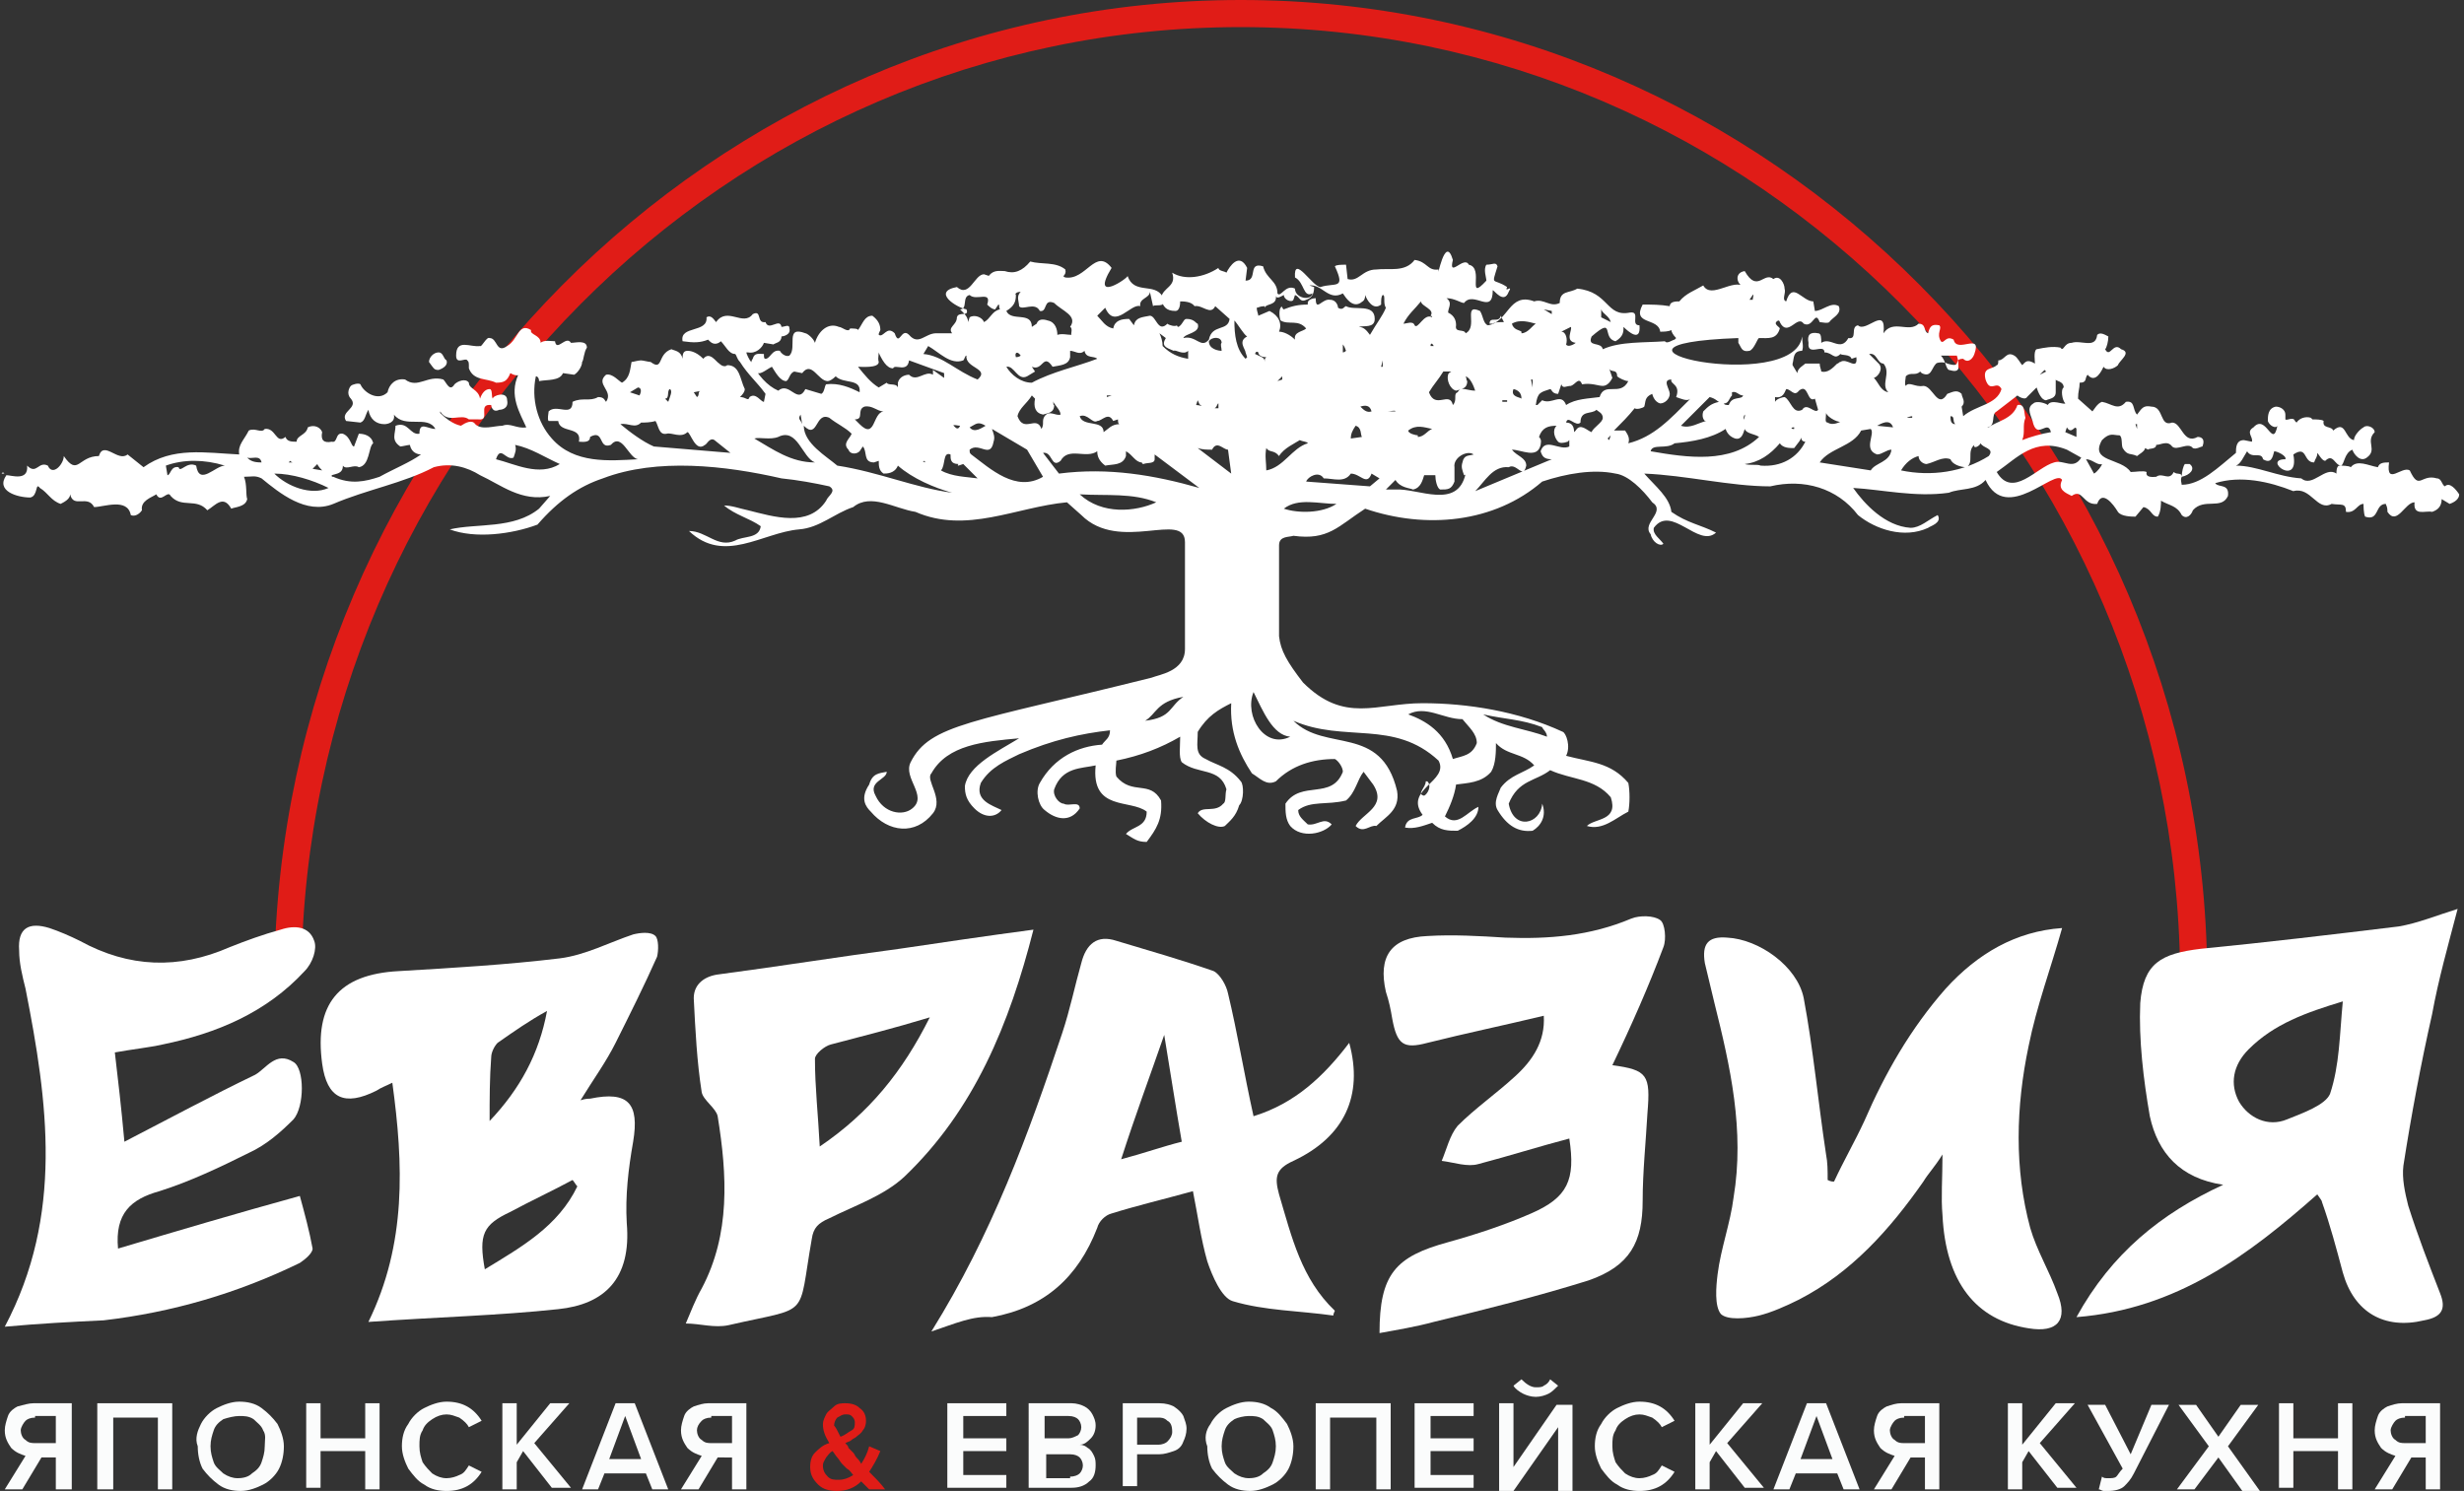 <?xml version="1.0" encoding="utf-8"?>
<!-- Generator: Adobe Illustrator 23.0.3, SVG Export Plug-In . SVG Version: 6.00 Build 0)  -->
<svg version="1.1" id="_x31_" xmlns="http://www.w3.org/2000/svg" xmlns:xlink="http://www.w3.org/1999/xlink" x="0px" y="0px"
	 viewBox="0 0 154.5 93.5" style="enable-background:new 0 0 154.5 93.5;" xml:space="preserve">
<rect x="0" y="0" width="154.5" height="93.5" fill="#333333" stroke="none"/>
<style type="text/css">
	.st0{fill:#E01C17;}
	.st1{fill:#FFFFFF;}
	.st2{fill:#FBFCFC;}
</style>
<g>
	<path class="st0" d="M136.7,61C136.4,28.3,110,1.7,77.8,1.7S19.2,28.3,18.9,61l-1.7,0C17.6,27.4,44.7,0,77.8,0s60.3,27.4,60.6,61
		L136.7,61z"/>
	<path class="st1" d="M89.8,26.9c-0.3,0.1-0.5,0.5-0.9,0.5v-0.1c-0.1,0-0.6-0.1-0.6-0.3C88.8,26.6,89.3,26.8,89.8,26.9L89.8,26.9
		L89.8,26.9z M90.8,23.5c-0.1,0.3,0.1,0.9,0.5,1c0.3-0.1,0.7-0.1,0.7-0.6c-0.1-0.1,0-0.1-0.1-0.3c0.3,0.1,0.5,0.6,0.6,0.9
		c-0.5,0-0.9-0.3-1.1,0.1c-0.3,0.1,0,0.5-0.3,0.8c-0.2-0.9-1.1,0.3-1.5-0.8c0.3-0.5,0.6-0.8,0.9-1.3h0.5
		C90.8,23.4,90.8,23.5,90.8,23.5z M34.3,24.4C34.3,24.3,34.3,24.3,34.3,24.4C34.3,24.3,34.3,24.3,34.3,24.4
		C34.3,24.3,34.3,24.3,34.3,24.4L34.3,24.4L34.3,24.4z M80.2,39.9v-5.7c0-0.6,0.6-0.5,0.9-0.6c2.2,0.3,2.8-0.6,4.5-1.7
		c3.8,1.3,8.1,0.9,11.1-1.7c1.5-0.5,3.2-0.8,4.6-0.5c0.8,0.1,1.7,1,2.3,1.8c0.9,0.6-0.7,1.3-0.1,2c0.1,0.5,0.6,0.8,0.8,0.6
		c-0.2-0.3-0.7-0.6-0.6-1c1.1-1.5,2.8,1.3,3.9,0.3c-1-0.5-1.8-0.6-2.8-1.3c-0.1-0.9-1-1.6-1.7-2.4c2.6,0.1,5.4,0.8,7.9,0.8
		c2.1-0.5,4.2,0.1,5.5,1.8c1.1,0.9,2.9,1.5,4.4,0.8c0.1-0.1,0.9-0.3,0.6-0.8c-0.6,0.3-1.1,0.8-1.7,0.8c-1.6-0.1-2.9-1.5-3.6-2.5
		c1.8,0.1,3.9,0.6,6,0.3c0.7-0.3,1.7-0.1,2.3-0.8c1.3,2.8,4.4-0.8,4.8,0c-0.3,0.6,0.2,0.8,0.6,1c0.7-0.5,0.7,0.6,1.6,0.5
		c0.3-0.9,1,0,1.3,0.5c0.2,0.3,0.9,0.3,1.1,0.3l0.5-0.6c0.5,0.1,0.5,0.6,0.9,0.6c0.2-0.3,0.2-0.8,0.2-1c0.5,0.3,1,0.3,1.3,0.9
		c0.3,0.3,0.6,0,0.7-0.3c0.7-0.8,1.8,0,2.2-0.9c0.1-0.8-0.6-0.5-0.8-0.8c1.6-0.5,3.4-0.1,4.9,0.5c1.1-0.3,1.5,1.3,2.4,0.8
		c0.6,0.1,0.9-0.1,0.9,0.5c0.6,0.1,0.7-0.5,1.1-0.5c0,0.1,0,0.6,0.1,0.8c0.9,0.3,0.6-0.8,1.3-0.8c0,0.1,0.1,0.1,0.1,0.5
		c0.6,0.9,1.1-0.6,1.7-0.6c-0.1,0.9,0.7,0.5,1.1,0.6c0.3-0.1,0.6-0.3,0.6-0.8l0.5,0.3c0.3-0.1,0.6-0.3,0.6-0.6
		c-0.2-0.3-0.6-0.8-0.9-0.5c-0.2-0.1-0.2-0.5-0.5-0.5c-1-0.3-1.1,0.8-1.7-0.5c-0.5-0.3-1.5,1-1.3-0.5c-0.3,0-0.6,0-0.7,0.3
		c-0.6-0.1-1.3-0.5-1.7,0c-0.1-0.1-0.6-0.1-0.7-0.1s-0.2,0.1-0.2,0.5c-0.7-0.5-1.5,0.9-2.2,0.3c-1.5-0.1-2.8-0.8-4.1-0.8
		c0.3-0.1,0.5-0.6,0.7-0.9c0.3,0.5,0.9,0,1,0.5c0.5,0.3,0.6-0.1,0.7-0.5c0.2,0,0.8,0.3,0.7,0.5c-1.5,0,0.9,1.8,0.5-0.3
		c0.9-0.6,0.6,0.5,1.3,0.5c0.1-0.3,0.2-0.3,0.2-0.6c0.1,0.1,0.3,0.5,0.5,0.5c0.5-0.5,0.6,0.3,1,0.3c0.2-0.1,0.2-0.8,0.7-1
		c0.1,0.3,0.5,0.8,0.9,0.5c0.7-0.5-0.1-1,0.5-1.6c0-0.3-0.5-0.5-0.7-0.3c-0.2,0.1-0.6,0.5-0.6,0.8c-0.6-0.1-0.5-1.3-1.3-0.6
		c-0.1-0.3-0.7-0.1-0.6-0.6c-0.1-0.1-0.5-0.1-0.7-0.1l-0.1-0.1c-0.3-0.1-0.7,0-0.9,0.3l-0.1-0.1c-0.1-0.3-0.5,0-0.6-0.1v-0.3
		c0-0.3-0.3-0.5-0.6-0.5c-0.5,0.1-0.5,0.6-0.5,0.9c0.1,0.3,0.5,0.5,0.6,0.3c-0.3,1.5-0.7-0.8-1.5,0.1c-0.5,0.3,0,0.6-0.1,0.9
		l-0.5-0.1c-0.5,0-0.5,0.5-0.5,0.8c-1.1,0.9-2.2,2-3.4,2c0-0.1-0.1-0.3,0-0.5c0.5-0.1,0.9-0.5,0.5-0.8H137c-0.1,0.1-0.2,0.5-0.2,0.8
		c0-0.3-0.3-0.1-0.5-0.3c-0.3,0.6-0.7,0-1.1,0.3c-0.1,0-0.7,0.1-0.6-0.3c-0.2-0.1-0.7,0-1,0c-0.6-0.9-2.6-0.6-1.8-2
		c0.5-0.5,0.7-0.3,1.1-0.3c0.2,0.1,0.1,0.6,0.2,0.8c0.3,0.5,0.5,0.3,0.9,0.5c0.1-0.1,0.5-0.3,0.5-0.5l0.2,0.1c0-0.1,0.5,0,0.5-0.3
		c0.3,0,0.7-0.3,1,0.1c0.3,0.3,1-0.3,1.3,0.1c0.2,0.1,0.5-0.1,0.6-0.1c0.2-0.5-0.1-0.6-0.3-0.6c-0.9,0.5-1-0.9-1.6-0.9
		c-0.8,0.3-0.5-1-1.3-1c-0.5-0.1-0.6,0.1-0.9,0.5c-0.3-0.3-0.1-0.9-0.7-0.8c-0.5,0.6-0.9,0.1-1.5,0c-0.3,0.1-0.5,0.5-0.6,0.6
		l-0.9-0.8c0-0.5,0.1-0.6,0.1-1c0.5,0,0.3-0.3,0.5-0.5c0.5,0.6,0.9-0.3,1-0.5c0.2,0.3,0.7,0.1,0.9-0.1c0.1-0.3,0.9-0.8,0.2-1
		c-0.5-0.5-0.7,0.6-1,0c0.1-0.1,0.2-0.5,0.2-0.8c-0.2-0.1-0.5-0.3-0.7-0.1c-0.1,0.9-1,0.3-1.6,0.5c-0.5,0-0.5,0.6-0.7,0.3
		c-0.5-0.1-1,0-1.5,0.1c-0.2,0.1-0.1,0.8-0.1,0.9c-0.5-0.3-0.6-0.1-0.8,0.1c-0.1-0.1-0.3-0.5-0.5-0.6c-0.5-0.3-0.6,0.3-1,0.3
		c0,0.1,0,0.3-0.1,0.3c-0.3,0.3-0.9,0.1-0.7,0.9c0.3,0.9,0.7,0,1,0.6c-0.3,1-1.6,1-2.4,1.7l-0.1-0.6c0.3-0.3,0-0.6,0-0.8
		c-0.3-0.3-0.6-0.1-0.9,0c-0.6,1-0.9-0.5-1.5-0.5c-0.5,0.1-0.9-0.3-1.1,0c-0.1-0.1,0-0.5,0-0.6c0.3-0.3,0.6,0,0.9-0.3l0.1,0.1
		c0.6,0.3,0.6-0.3,0.9-0.6c0.1-0.1,0.6-0.1,0.7,0c1,0.3,0.3-0.3,1-0.3c0.3,0.3,0.6,0,0.7-0.3c0.5-1.4-1.1,0-1.3-0.9
		c-0.5-0.3-0.6,0.3-0.8,0.1c-0.3-0.5,0.1-0.8-0.1-1c-0.5-0.1-0.6,0.1-0.7,0.5c-0.3-0.1-0.1-0.6-0.6-0.6c-0.6,0.6-1.6-0.3-2.2,0.6
		c0.2-1.8-1.1,0-1.6-0.5c-0.5,0.1,0,0.9-0.6,0.8c-0.5,0.9-1.1-0.1-1.7,0.3c0-0.3,0-0.6-0.2-0.6c-0.5-0.1-0.7,0.1-0.6,0.6
		c-0.1,0.9,1,0,1,0.6c0.5,0,0.6,0.5,1,0.1c0.1,0.1,0.6,0,0.7,0.3l0.3-0.1c0.1,0.9-0.6,0-1,0.3c-0.1,0-0.1,0.1-0.2,0.1
		c-0.3,0.3-0.6,0.6-1,0.5c0-0.1-0.1-0.3-0.1-0.5h-0.9c-0.1,0.1-0.5,0.3-0.5,0.6l-0.3-0.5c0,0,0,0,0-0.1c0.1-0.3,0-0.8,0.6-0.8
		c0.1-0.3,0-0.5,0-0.9c-0.5,3.7-15.1,0.5-4,0.1c0,0,0,0.1,0,0.3c0.2,0.3,0.2,0.6,0.7,0.5c0.3-0.1,0.5-0.8,0.6-0.8
		c0.6,0,1.1,0.1,1.3-0.6c0-0.1-0.5-0.3-0.1-0.5c0,0,0.1,0,0.1,0.1c0.5,1,1.1-0.5,1.5,0.1c0.6,0.3,0.7-0.9,1-0.1c0.1,0,0.5,0.1,0.6,0
		c0.2-0.3,0.8-0.5,0.6-1c-0.5-0.3-1,0.3-1.5,0.3l-0.1-0.6c-0.7,0-1.3-1.3-1.7,0c-0.3-0.1,0-0.5-0.1-0.8c0-0.3-0.3-0.9-0.7-0.6
		c-0.6-0.5-1,0.9-1.8-0.5c-0.7,0.1-0.5,0.9,0,1c-0.7-0.6-2.1,0.8-2.6-0.1c-0.5,0.3-1.1,0.5-1.5,1c-0.2,0-0.6,0-0.6,0.3
		c-0.6-0.1-1.1-0.1-1.7-0.1c-0.7,1.3,1,0.8,1.1,1.7c0.2,0,0.5,0,0.7-0.1c0,0.1,0.1,0.3,0.3,0.5l-0.1,0.1c-0.1,0-0.5,0.3-0.6,0.1
		c-1.3,0.1-2.8,0-3.9,0.5c-0.1-0.5-1-0.1-0.7-0.8c1.5-1.3,0.6,0.1,1.5,0.3c0.5-0.3,0.5-0.6,0.5-0.9c0.3,0.3,1.1,1,1-0.1
		c-0.6,0,0.1-0.9-0.6-0.8c-1.5,0.3-1.3-1.3-3.3-1.5c-0.5,0.3-1.1,0.1-1.1,0.9c-0.6,0.3-1-0.3-1.6-0.1c-1.6-0.6-1.6,1.3-2.9,1.5
		c-0.3-0.1-0.3-0.6-0.5-0.9c-1.1-0.5-0.1,1-0.9,1.4c-0.1-0.3-0.7,0-0.6-0.5c0-0.3-0.1-0.6-0.5-0.8c0-0.3,0.3-0.6-0.1-0.9
		c0.5,0,0.9,0.3,1.1,0.3c0.6-0.8,1.8,0.8,1.8-0.8c0.1,0,0.7,0.9,1,0.1c0.3-0.5-0.3,0.1-0.1-0.3c-0.9-0.6-1,0-0.6-1.3
		c-0.1-0.3-0.3-0.1-0.7-0.1c-0.2,0.3,0,0.8,0,1c-1.3,1.4-0.1-0.8-1.1-1c-0.3-0.6-1.3,0.9-1-0.3c-0.5-1.7-1,1.4-0.9,0.6
		c-0.7,0.1-0.7-0.5-1.5-0.6c-0.6,0.8-1.6,0.5-2.4,0.6c-0.9,0-1.1,0.8-1.8,0.6l-0.1-0.9c-0.3,0-0.6,0-0.7,0.1c0.7,1.5,0,1-0.9,1.3
		c-0.5,0-1.7-2.1-1.6-0.6c0.6,0.3,0.5,1.3,1.1,1c-0.1,0.5-1.1,0.3-1.1-0.3c-0.6-0.3-0.9,0.6-1.1,0.3c0-0.8-0.7-0.9-0.9-1.7
		c-1-0.3-0.3,0.9-1.1,0.9l0.1-0.8c-0.5-1-1.1-0.1-1.3,0.3c-0.1-0.1-0.5-0.1-0.5-0.3c-0.9,0.6-2.1,0.8-2.9,0.3
		c0.3,0.9-0.6,0.9-0.7,1.6c0.1,0.5,0.3,0.8,0.9,0.8c0.3,0,0.3-0.5,0.3-0.6c0.2,0,0.7,0,0.9,0.3c0.5-0.1,1,0.6,1.3,0l0.9,0.8
		c-0.1,0.8-1.1,0.3-1.3,1.3c-0.5,0.6-0.8-0.3-1.6-0.1c0.1-0.3,1.1-0.3,0.9-0.9C75,20.3,74.9,20,74.4,20c-0.2,0-0.2,0.3-0.5,0.5
		c0,0-0.1,0-0.1-0.1c-0.1,0.1-0.5,0-0.6-0.1c-0.6,0.6-0.7-0.5-1.1-0.5c-0.5,0.1-0.9,0.1-1,0.6L70.8,20c-0.5,0-0.9,0.1-1,0.6
		c-0.5-0.1-0.7-0.5-1-0.8l0.5-0.5c0.6,1.4,1.6-0.3,2.2-0.1c-0.1-0.5,0.6-0.5,0.6-0.9l0.2,0.9c0.1-0.1,0.3,0,0.6-0.1
		c0-0.1,0-0.3,0-0.5c-0.5-0.9-1.8-0.1-2.2-1.3c0.1,0.1-2.4,1.8-1-0.5c-1-1.3-1.6,0.8-2.9,0.6c-0.3-0.1,0.1-0.1,0-0.5
		c-0.6-0.5-1.5-0.3-2.2-0.5c-0.5,0.6-1,0.8-1.6,0.6c-0.3,0-0.7-0.1-1,0.3l-0.3-0.1c-0.6,0-0.9,1.5-1.7,0.8c-1.6,0.3,0,1.3,0.6,1.4
		c0.2,0.5-0.5,0.1-0.6,0.5c0,0.5-0.6,0.6-0.3,1h-1c-0.7,0-1.1,0.8-1.7,0.1c-0.5-0.5-0.6,0.8-0.9-0.1c-0.5-0.5-0.7,0.3-1,0.1
		c0-0.1,0-0.1,0.1-0.3c0-0.3-0.1-0.6-0.5-0.9c-0.5,0-0.6,0.5-0.9,0.9c0-0.1-0.3-0.1-0.5-0.1c-0.1,0.3-0.5-0.1-0.7-0.1
		c-0.7-0.3-1.3,0.3-1.5,1c-0.1-0.3-0.5-0.6-0.6-0.6c-1.3-0.5-0.5,0.9-1,1.4c-0.2,0.1-0.5-0.1-0.6-0.3c-0.5-0.1-0.6,0.5-0.9,0.5
		c-0.1,0-0.1-0.1-0.1-0.3c-0.3,0-0.6-0.1-0.7,0.3c0,0-0.1,0.1-0.1,0.3c0,0.3,0.1,0.5,0.3,0.5c0.2,0.3,0.6-0.1,1-0.3
		c0.2,0.3,0.5,0.9,0.9,0.9c0.2-0.1,0.2-0.5,0.5-0.6l0.5,0.1c0.6-0.8,1,0.5,1.6,0.5c0.1,0,0.3-0.1,0.5-0.3c0.5,0.5,1.6,0.1,1.5,1
		c-0.6-0.3-1.3-0.6-2.1-0.5c-0.1,0.1-0.1,0.5-0.3,0.6l-1-0.3c-0.5,1-1-0.5-1.7,0.1c-0.7-0.3-1.3-1-1.7-1.8c-0.1-0.1-0.3-0.5-0.3-0.6
		h0.1c0.5,0.1,0.9-0.3,1-0.6l0.6,0.1c0.1-0.1,0.5-0.1,0.5-0.5c0.1,0,0.6-0.1,0.5-0.5c0-0.3-0.3-0.1-0.5-0.1c-0.1-0.6-0.8,0.3-1-0.3
		c-0.6,0.1-0.2-0.8-0.8-0.5c-0.6,0.8-1.6-0.5-2.3,0.5c-0.1-0.1-0.3-0.5-0.6-0.3c0.1,1-1.7,0.5-1.5,1.5c0.7,0.1,1.1,0.1,1.6-0.1
		l0.1,0.1c0.3,0.3,0.6,0.1,0.7,0c0.3,0.3,0.5,0.8,0.9,0.8c0.1,0.1,0.1,0.3,0.3,0.5c0.5,0.8,1.1,1.3,1.6,2l-0.1,0.5
		c-0.2,0-0.5-0.6-0.9-0.3c-0.1,0.3-0.2,0-0.6,0c0.1-0.1,0.3-0.3,0.3-0.5c-0.3-0.6-0.3-1.5-1.1-1.5c-0.1,0.1-0.3,0.1-0.5-0.1
		c-0.2-0.1-0.6-0.8-1-0.3C43.6,22,43.2,22,43.1,22c-0.3,0-0.3,0.3-0.3,0.5c-0.1-0.5-0.5-0.5-0.7-0.6c-0.9,0.3-0.5,1.4-1.3,0.8
		c-0.1,0-0.5-0.1-0.6-0.1c-0.2,0-0.5,0.1-0.6,0.1c-0.1,0.5-0.1,1-0.6,1.3c-0.2-0.1-0.6-0.6-1-0.5c-0.7,0.6,0.5,1,0,1.7
		c-0.1-0.1-0.1-0.3-0.5-0.3c-0.5,0.3-1,0-1.6,0.3c0,1-1,0.1-1.5,0.6c0,0.1-0.1,0.5,0,0.6H35c0.1,0.8,1.5,0.3,1.3,1.3
		c0.2,0,0.7,0.1,0.7-0.3c0.9-0.5,0.5,0.8,1.3,0.5c0.7-0.8,1.1,0.8,1.7,0.9c-1.8,0.1-4,0.3-5.4-1.3c-0.9-1-1.3-2.5-1-3.9
		c0.1,0,0.2,0.1,0.2,0.3c0.5-0.1,1.3,0,1.5-0.5l0.7,0.1c0.2-0.1,0.5-0.5,0.5-0.8c0.1-0.1,0.1-0.6,0.3-0.9c0-0.5-0.7-0.3-1-0.3
		c-0.3-0.5-0.9,0.6-1-0.1c-0.2,0-0.7-0.1-0.9,0.1c0-0.5-0.7-0.5-0.6-0.8c-0.8-0.5-0.8,0.6-1.5,1c-0.7,0.5-0.6-0.5-1.1-0.5
		c-0.2-0.1-0.5,0.6-0.6,0.5c-0.6,0.1-1.5-0.5-1.5,0.6c0,0.6,0.6,0.1,0.7,0.3c0.1,0.1,0.1,0.1,0.1,0.5c0.3,0.8,1.1,0.6,1.7,0.9
		c0.5,0,0.7-0.1,0.9-0.6c0.5,0.3,0.6,0,1,0.1c-0.3-0.1-0.3,0-0.5,0c-0.6,1.3,0.1,2.4,0.5,3.3c-0.6,0.1-1-0.3-1.5-0.1
		c-0.5,0-1.3,0.3-1.7-0.1c-0.2-0.3-0.6-0.1-0.9,0.1c-0.5-0.1-1-0.5-1.3-0.8v-0.1c0.5,0.8,1.3,0.1,1.8,0.5h0.6c0.8,0.1-0.1-1,0.8-0.9
		c0,0.1,0.1,0.5,0.5,0.3c0.2,0,0.6-0.1,0.5-0.6c0-0.6-0.9-0.3-0.9-0.1c-0.1-0.1,0-0.6-0.2-0.6c-0.3,0-0.5,0.3-0.6,0.6
		c-0.1-0.6-0.7-0.6-0.7-1c-0.2-0.3-0.7-0.1-0.9,0.1c-0.3,0.5-0.5-0.1-0.7-0.3c-1-0.3-1.6,0.6-2.4,0c-0.6-0.1-1,0.3-1.1,0.8
		c-0.6,0.6-1.5,0-1.7-0.5c-0.1-0.1-0.5,0-0.6,0.1c-0.1,0.1-0.3,0.5,0,0.8c0.5,0.6-0.7,0.8-0.3,1.4l0.9,0.1c0.3-0.1,0.3-0.5,0.5-0.8
		c0.1,0.6,0.5,0.9,1,0.9c0.2,0,0.7-0.1,0.6-0.6c0.7,0.9,2.1,0,2.6,0.9c-0.5,0-1-0.5-1,0.3c-0.6,0.1-0.7-0.8-1.5-0.5
		c0,0.5-0.3,0.9,0.3,1.3c0.1,0,0.5-0.1,0.6-0.1c0.1,0.5,0.5,0.6,0.7,0.6c-0.7,0.5-1.7,0.9-2.6,1.4c-0.9,0.3-1.8,0.5-2.9,0
		c-0.1,0-0.1,0-0.1-0.1c0.3-0.1,0.7-0.1,0.7-0.6c0.2,0.3,0.7-0.1,1,0.1c0.7-0.1,0.6-1.3,0.9-1.5c-0.1-0.5-0.6-0.6-0.9-0.6l-0.3,0.8
		c-0.2,0-0.2-0.6-0.7-0.8c-0.5-0.1-0.3,0.6-0.7,0.5c-0.5,0.1-0.7-0.1-0.6-0.6c-0.1-0.3-0.5-0.5-0.9-0.3c-0.1,0.5-0.7,0.5-0.7,0.9
		c-0.3,0-0.6,0-0.7-0.3c-0.6,0.5-0.6-0.6-1.3-0.5c-0.2,0.3-0.6-0.1-1,0.1c-0.3,0.6-0.7,0.9-0.6,1.5c-2.1-0.1-4.2-0.5-6,0.8l-1-0.8
		c-0.6,0.5-1.5-0.9-1.8,0.1c-1.3,0-1.3,1.3-2.2,0c0,0.5-0.7,1.3-1,0.6c-0.6-0.3-0.7,0.6-1.3,0c0.1,1-1,0.6-1.3,0.6
		c-0.7,1,0.7,1.4,1.5,1.4c0.5-0.1,0.3-1,0.6-0.6c0.5,0.3,0.7,0.8,1.3,1c0.2-0.1,0.6-0.3,0.6-0.6c0.2,0.9,1.1,0,1.5,0.8
		c0.6,0,2.1-0.6,2.3,0.5c0.2,0.1,0.5,0,0.7-0.3c-0.1-0.6,0.6-0.8,0.9-1c0.3,0.6,0.7-0.3,0.9,0.1c0.7,0.8,1.6,0.1,2.3,0.9
		c0.5-0.3,1-1,1.5-0.1c0.2-0.1,0.9-0.1,1-0.6c-0.1-0.3,0-0.9-0.2-1.4c0.5,0,0.7-0.1,1.1,0.1c1.1,0.9,2.8,2.3,4.5,1.6
		c2.1-0.9,4.4-1.3,6.3-2.3c1.1-0.3,2.1,0,2.9,0.5c1.3,0.6,2.6,1.7,4.4,1.3l-0.7,0.8c-1.6,1.3-3.9,0.9-5.6,1.3
		c1.6,0.6,3.9,0.3,5.5-0.3c1.3-1.5,2.6-2.4,4.1-2.9c3.4-1.3,7.7-0.8,11.2,0c1,0.1,2.1,0.3,3,0.5c0.5,0.3-0.1,0.6-0.2,0.9
		c-1.1,1.7-3.3,1-4.9,0.6c-0.5-0.1-1-0.3-1.5-0.3c0.7,0.6,1.6,0.8,2.3,1.3c-0.1,0.8-1.1,0.6-1.6,0.9c-1.1,0.5-1.8-0.6-2.9-0.6
		c2.2,2.1,4.6,0.1,6.9-0.1c1.3-0.1,2.2-1,3.4-1.4c1.1-0.9,2.6,0.1,3.9,0.3c3.2,1.4,6.3-0.3,9.5-0.6l0.9,0.8c2.4,2.4,6.5-0.3,6.5,1.7
		v6.7c0,1.4-1.6,1.6-2.1,1.8c-11.2,2.8-13.9,2.9-15.1,5.3c-0.5,1,1.1,2.1,0.1,2.9c-0.6,0.5-1.8,0.3-2.3-0.8c-0.5-0.9,0.7-1,0.7-1.5
		c-0.5,0.1-0.9,0.1-1.1,0.8c-0.6,0.9-0.2,1.4,0.1,1.7c1.1,1.3,2.8,1.5,3.9,0.1c0.7-0.9-0.5-2.1-0.1-2.5c1-1.8,3.3-2,5.5-2.2
		c-1.3,0.8-3.2,1.7-3.4,3c0,0.5,0.1,0.9,0.6,1.4c0.6,0.6,1.3,0.6,1.7,0.1c-0.6-0.3-1.7-0.6-1.3-1.7c0.6-1,1.6-1.4,2.4-1.8
		c2.1-0.9,3.9-1.3,5.7-1.5c0,0.5-0.3,0.6-0.5,0.9c-1.5,0.1-3,0.8-3.9,2.4c-0.3,0.5-0.1,1.4,0.3,1.7c0.7,0.6,1.6,0.8,2.2-0.1
		c0-0.5-0.7-0.1-1-0.3c-0.3,0-0.7-0.5-0.6-0.9c0.5-1.4,1.7-1.3,2.6-1.5c-0.3,2.9,2.2,2.1,3.2,2.9c0,1-0.9,0.9-1.3,1.4
		c0.5,0.3,0.7,0.5,1.3,0.5c0.6-0.8,1-1.4,0.9-2.6c-0.7-1.3-1.8-0.3-2.8-1.5c-0.1-0.3,0-0.8,0-1c1.5-0.3,2.8-0.8,4-1.5
		c0,0.6-0.1,1.3,0.1,1.6c1,0.8,2.4,0.3,2.8,1.7c-0.1,0.3,0,0.8-0.2,0.9c-0.5,0.6-1.3,0.1-1.6,0.6c0.5,0.6,1.3,1,1.7,0.8
		c0.3-0.3,0.7-0.6,0.9-1.3c0.3-0.3,0.3-1.3,0.1-1.5c-0.7-0.9-1.5-1-2.2-1.4c-0.7-0.3-0.5-0.9-0.5-1.7c0.6-1,1.3-1.4,2.1-1.8
		c-0.1,1.8,0.5,3.2,1.3,4.4c0.5,0.3,0.9,0.8,1.5,0.5c1-1,2.3-1.4,3.7-1.4c0.2,0.1,0.5,0.5,0.5,0.8c-0.7,1.8-2.6,0.5-3.6,2
		c0,0.5,0,1,0.3,1.4c0.7,0.8,2.1,0.5,2.6-0.1c-0.5-0.5-0.9,0.1-1.5,0c-0.3-0.3-0.6-0.5-0.6-0.9c0.8-0.6,1.8-0.3,3-0.6
		c0.6-0.5,0.7-1.3,1.1-1.8l0.6,0.8c0.9,1.4-0.7,1.8-1.1,2.6c0.5,0.5,0.9-0.1,1.3,0c0.6-0.6,1.5-1,1.3-2.2c-1-4.2-4.5-2.4-6.5-4.4
		c3.2,1.4,6.3-0.1,9.1,2.5c0.7,1.3-2.2,1.8-1,3.4c-0.3,0.3-1,0.1-1.1,0.8c0.6,0.1,1.1-0.1,1.7-0.3c0.5,0.5,1,0.5,1.6,0.5
		c0.6-0.3,1.3-0.8,1.3-1.5c-0.7,0.3-1.3,1.3-2.1,0.6c0.3-0.6,0.6-1.3,0.7-2c0.7-0.1,1.6-0.1,2.2-0.8c0.3-0.5,0.3-1.3,0.3-1.8
		c0.7,0.8,1.7,0.6,2.4,1.4c-0.7,0.5-1.5,0.6-2.1,1.4c-0.1,0.3-0.5,0.9-0.2,1.4c0.6,1,1.3,1.4,2.2,1.3c0.5-0.3,0.9-0.9,0.6-1.7
		c-0.1,1.3-1.8,1.7-2.1,0c0.6-1.5,1.7-1.4,2.6-2.1c1.3,0.6,2.8,0.5,3.8,1.7c0.5,1.5-1,1.3-1.5,1.8c1,0.3,1.8-0.5,2.6-0.9
		c0.1-0.5,0.1-1.3,0-1.8c-1.1-1.3-2.4-1.3-3.9-1.7c0.3-0.6,0-1.4-0.2-1.5c-2.8-1.3-6-1.8-8.8-1.8c-2.9,0-4.9,1.3-7.5-1.3
		C80.7,41.5,80.3,40.8,80.2,39.9L80.2,39.9L80.2,39.9z M89.3,49.9c-0.5-0.1,0.1-0.5,0.1-0.9h0.1C89.8,49.3,89.5,49.8,89.3,49.9
		L89.3,49.9L89.3,49.9z M96.7,45.6c0,0.1,0.3,0.3,0.3,0.6c-1.3-0.5-2.8-0.6-4-1.4C94.3,45.1,95.4,45.1,96.7,45.6L96.7,45.6
		L96.7,45.6z M92.6,46.6c-0.3,0.8-0.9,0.8-1.5,1c-0.5-1.7-1.7-2.4-2.8-2.8c1.1-0.6,2.2,0.3,3.4,0.3C92.1,45.6,92.6,46,92.6,46.6
		L92.6,46.6z M74.2,43.7c-0.9,0.6-0.7,1.3-2.4,1.5C72.5,44.8,72.5,44,74.2,43.7L74.2,43.7L74.2,43.7z M80.9,46.2
		c-1.6,0.8-2.9-1.3-2.3-2.8C79.2,44.6,79.8,46.1,80.9,46.2L80.9,46.2L80.9,46.2z M83.8,31.6c-0.9,0.6-2.4,0.6-3.3,0.3
		C81.4,31.2,82.7,31.6,83.8,31.6L83.8,31.6L83.8,31.6z M72.5,31.5c-1.3,0.6-3.4,0.8-4.8-0.5C69.4,31.1,71,30.9,72.5,31.5L72.5,31.5
		L72.5,31.5z M20.6,30.6c-1.1,0.5-2.6-0.1-3.4-0.9C18.3,29.7,19.6,30.1,20.6,30.6L20.6,30.6L20.6,30.6z M83,30
		c0.6,0,1.3,0.3,1.7-0.3c0.6,0,1,0.8,1.3,0l0.5,0.3l-0.6,0.5l-4-0.3C82,29.9,82.7,29.5,83,30L83,30L83,30z M20.2,29.5l-0.6-0.1
		l0.3-0.3C19.9,29.1,19.9,29.2,20.2,29.5L20.2,29.5L20.2,29.5z M14.1,29.2c-0.6,0-1.6,1.3-1.8,0c-0.6-0.3-1,0.5-1.1,0.1
		c-0.5-0.1-0.5,0.5-0.7,0.5l-0.1-0.6C11.5,28.8,12.8,28.8,14.1,29.2L14.1,29.2L14.1,29.2z M58,29l-0.2-0.1C57.9,29,58,28.8,58,29
		L58,29L58,29z M131.8,29.1c0,0.1-0.3,0.5-0.5,0.6l-0.5-0.9C131.2,28.8,131.5,29.2,131.8,29.1L131.8,29.1L131.8,29.1z M18.4,29h-0.3
		l0.1-0.1C18.3,29,18.3,29,18.4,29L18.4,29L18.4,29z M16.4,29c-0.5,0-0.7-0.1-0.9-0.3C15.8,28.8,16.3,28.5,16.4,29L16.4,29L16.4,29z
		 M59.6,28.5c0,0.3,0,0.6,0.5,0.6c-0.1,0.1,0,0.1,0,0.1l0.3-0.1l0.9,0.9c-0.7-0.1-1.6-0.1-2.3-0.5C59.3,29.2,59.1,28.3,59.6,28.5
		L59.6,28.5L59.6,28.5z M92.4,28.5c-0.3,0.1-0.6,0-0.7,0.5c-0.1,0.3,0,0.5,0.1,0.8c0,0,0.1,0,0.1-0.1c-0.5,2.3-3,0.9-4.4,1h-0.6
		l0.6-0.6c0.3,0.5,0.9,0.5,1.1,0.6c0.5-0.1,0.6-0.6,0.7-0.9h0.7c0,0.3,0.1,0.8,0.3,0.9c0.5,0,0.7,0,0.9-0.5v-0.9
		C91.1,28.7,92,28.2,92.4,28.5L92.4,28.5L92.4,28.5z M71.6,29c0,0.1,0.1,0.1,0.1,0.1c0.2-0.1,0.7,0,0.7-0.3v-0.3l2.8,2.1
		c-2.8-0.8-5.7-1.3-8.8-0.9l-1-1.3c0.6-0.1,0.5,1,1.1,0.5c0.5-0.9,1.6-0.1,2.3-0.6c0,0.3,0.1,0.6,0.5,0.9c0.5-0.1,1.1,0,1.3-0.6
		v-0.3C71,28.5,71.2,29,71.6,29L71.6,29L71.6,29z M46.3,28.2L46.3,28.2h0.5H46.3L46.3,28.2z M130.5,28.7c-0.5,0.8-1.1,0.1-1.7,0.3
		c-1.1,0.3-2.6,2.3-3.6,0.6c1.3-0.9,2.4-2.2,4.4-1.4L130.5,28.7L130.5,28.7z M77.2,29.7l-2.1-1.6c0.3,0.1,0.6,0.1,0.9,0.1
		c0.3-0.6,0.7,0,1,0L77.2,29.7L77.2,29.7z M35.1,29.1c-1.3,0.8-2.8,0-4-0.3c0.3-0.9,0.6,0.1,1.1-0.1c0.1-0.3,0.2-0.5,0.1-0.8
		C33.3,28.1,34.2,28.7,35.1,29.1L35.1,29.1L35.1,29.1z M124.2,27.8c0.1,0.3,0.9,0.3,0.5,0.8c-1.6,1-3.6,1.3-5.5,0.9
		c0.3-0.5,0.7-0.8,1.1-0.9c0,0.3,0.3,0.5,0.5,0.5c0.5-0.1,1-0.5,1.5-0.3c0.1,0.3,0.6,0.5,1,0.5c0.5-0.3,0-1,0.5-1.4
		C123.7,28.1,124,28.1,124.2,27.8L124.2,27.8L124.2,27.8z M82,27.8c-1,0.3-1.5,1.5-2.6,1.7c0-0.5-0.1-0.9,0-1.4
		c0.2,0.3,0.5,0.1,0.8,0.5c0.3-0.5,1-0.8,1.3-1C81.7,27.7,82,27.7,82,27.8L82,27.8L82,27.8z M101,27.3l-0.1,0.3l-0.1-0.1L101,27.3
		L101,27.3z M113.2,27.7C113.2,27.8,113.3,27.7,113.2,27.7c-0.5,1-1.5,1.6-2.8,1.5c-0.2-0.1-0.7,0-1-0.1c0.9-0.1,1.6-0.6,2.2-1.3
		c0.2,0.3,0.6,0.3,0.9,0.3c0.2-0.3,0.5-0.5,0.5-1C112.9,27.4,112.9,27.7,113.2,27.7L113.2,27.7L113.2,27.7z M51.1,29
		c-1.5,0-2.6-0.8-3.8-1.5c0.3-0.1,1,0.1,1.5-0.1C50,26.8,50.3,28.7,51.1,29L51.1,29L51.1,29z M65.4,29.9c-1.7,1-3.3-0.5-4.5-1.4
		c-0.1-0.1-0.1-0.1-0.1-0.3c0.6-0.5,1.3,0.6,1.5-0.5c0.1-0.3,0-0.5-0.1-0.8l2.2,1.3L65.4,29.9L65.4,29.9z M112.5,26.8
		c0,0.1,0,0.1,0,0.1h-0.1C112.2,26.8,112.5,26.8,112.5,26.8L112.5,26.8L112.5,26.8z M85.4,27.4l-0.7,0.1c0-0.3,0.1-0.5,0.3-0.8
		C85.4,26.8,85.3,27.3,85.4,27.4L85.4,27.4L85.4,27.4z M130.2,26.9v0.5l-0.7-0.3l0.1-0.3C129.9,27.3,130.1,26.6,130.2,26.9
		L130.2,26.9L130.2,26.9z M117.7,28.5c0.3,0,0.6-0.3,0.9-0.3c-0.1,0.8-1,0.8-1.3,1.3l-3.2-0.5c0.6-0.9,2.1-1,2.6-2l0.6-0.1
		C117.6,27.2,116.8,28.2,117.7,28.5L117.7,28.5L117.7,28.5z M97.6,26.7c-0.3,0.3-0.1,0.8,0.1,1c0.1,0.1,0.3,0.1,0.6,0l0.1-0.1V28
		c-0.6,0.3-1.5-0.6-1.8,0.3c0.1,0.3,0.2,0.5,0.7,0.5l-4.8,2c0.6-0.6,1.1-1.6,2.1-1.5c0.5-0.3,0.9,0.8,1.1-0.1c0-0.5-0.6-0.6-0.9-1
		c0.6,0,1.6,0.6,1.8-0.3c0-0.1,0.1-0.3-0.1-0.5C96.7,26.8,97.1,26.7,97.6,26.7L97.6,26.7L97.6,26.7z M60.2,26.7c0,0-0.1,0.3-0.3,0.1
		l-0.1-0.1C59.7,26.6,60.1,26.7,60.2,26.7L60.2,26.7L60.2,26.7z M134,26.6c0,0.1,0,0.1,0,0.3l-0.1-0.3H134L134,26.6z M118.7,26.8
		l-1-0.1C117.9,26.6,118.5,26.2,118.7,26.8L118.7,26.8L118.7,26.8z M61.8,26.7c-0.2,0.1-0.7,0.5-1,0.1
		C61.2,26.6,61.3,26.4,61.8,26.7L61.8,26.7L61.8,26.7z M41.8,27.2c0.3-0.1,0.9,0.3,1.3-0.1c0.2,0,0.5,1.3,1.1,0.8
		c0.1,0,0.3-0.5,0.6-0.3l1,0.8L41,28c-0.7-0.3-1.5-0.9-2.1-1.4c0.5-0.1,0.9,0.3,1.3-0.1c0.2,0,0.6,0,0.9-0.1
		C41.3,26.7,41.3,27.3,41.8,27.2L41.8,27.2L41.8,27.2z M53.4,27.2c-0.1,0.3-0.6,0.6-0.2,1c0.1,0.3,0.5,0.3,0.7,0.1l0.2-0.3
		c0.3,0.3,0,1,0.7,1l0.3-0.1c0,0.3,0,0.6,0.3,0.8c0.2,0,0.7,0,0.9-0.5c0.9,0.8,2.3,1.4,3.4,1.7c-2.3-0.3-4.6-1.3-7.2-1.7
		c-0.7-0.6-2.1-1.4-2.1-2.5c0.9,0.9,0.7-0.9,1.6-0.5C52.5,26.6,53,26.8,53.4,27.2L53.4,27.2L53.4,27.2z M122.6,26.6
		c-0.3,0-0.3-0.3-0.3-0.5C122.6,26.1,122.4,26.4,122.6,26.6L122.6,26.6L122.6,26.6z M119.9,26.1c0,0.1,0,0.1,0,0.1h-0.3
		C119.5,26.2,119.8,26.1,119.9,26.1L119.9,26.1L119.9,26.1z M109.4,26.9c0.1,0.3,0.6,0.3,0.9,0.5c-1.8,1.7-4.5,1.3-6.8,0.9
		c0.1-0.5,1-0.1,1.5-0.5c1.1-0.1,2.3-0.3,3.2-0.9c0.1,0.3,0.3,0.5,0.6,0.6C109.2,27.6,109.3,27.2,109.4,26.9c0.1-0.3-0.2-0.6,0-0.9
		C109.5,26.2,109,26.7,109.4,26.9L109.4,26.9L109.4,26.9z M115.5,26.4c-0.2,0.1-0.6,0.3-0.9,0.1c-0.2,0-0.1-0.3-0.1-0.6
		C114.6,26.2,115.4,26.6,115.5,26.4L115.5,26.4L115.5,26.4z M50.3,26.6c-0.1-0.3-0.3-0.3-0.1-0.6L50.3,26.6L50.3,26.6z M68.8,26.4
		c0.3,0,0.7-0.6,1,0l0.3-0.1c0,0.1,0,0.3,0.1,0.3c-0.5,0-0.7,0.3-1,0.5c0-0.8-1.3-0.3-1.5-1C68.2,25.9,68.5,26.6,68.8,26.4
		L68.8,26.4L68.8,26.4z M35.8,25.8L35.8,25.8L35.8,25.8L35.8,25.8z M100.5,26.2c0,0.3-0.6,0.6-0.7,0.9c-0.3-0.1-0.7-0.6-1-0.1
		l-0.1,0.1c0-0.3-0.1-0.6-0.5-0.6c0.1-0.5,0.6,0.3,0.9,0c0-0.8,0.7-0.5,1-0.8C100.2,25.8,100.5,25.9,100.5,26.2L100.5,26.2
		L100.5,26.2z M87.5,25.8h-0.5C87.2,25.8,87.5,25.7,87.5,25.8L87.5,25.8L87.5,25.8z M27.5,25.8l-0.2-0.1L27.5,25.8L27.5,25.8z
		 M86,25.8c-0.3,0.1-0.5-0.1-0.7-0.3C85.6,25.4,85.9,25.4,86,25.8L86,25.8L86,25.8z M55.4,25.8c-0.7,0.1-0.5,1.8-1.5,0.8l-0.3-0.3
		c0.6,0,0.1-0.6,0.6-0.8C54.7,25.4,55,25.8,55.4,25.8L55.4,25.8L55.4,25.8z M76.4,25.3c0,0.1,0,0.3,0,0.3H76
		C76.3,25.7,76.3,25.3,76.4,25.3L76.4,25.3L76.4,25.3z M94.2,25.2v-0.1h0.3v0.1H94.2L94.2,25.2z M75.3,25.4c0.1,0.1-0.1,0-0.3,0
		l0.1-0.3C75.2,25.3,75.2,25.4,75.3,25.4L75.3,25.4L75.3,25.4z M64.9,25c-0.1,0.5,0,0.9,0.5,1c0.3-0.1,0.7-0.1,0.7-0.6
		c-0.1,0,0-0.1-0.1-0.3c0.1,0.3,0.5,0.6,0.5,0.9c-0.3,0.1-0.7-0.3-1,0.1c-0.2,0.3,0,0.5-0.2,0.8c-0.3-0.9-1.1,0.3-1.5-0.8
		c0.1-0.5,0.6-0.8,0.9-1.3L64.9,25L64.9,25z M107.8,25.2c-0.5,0.1-0.7,0.3-1,0.6c-0.1,0.3,0,0.5,0.1,0.6h0.1c-0.5,0.1-1,0.5-1.6,0.3
		l1.8-1.8C107.6,25,107.7,25.2,107.8,25.2L107.8,25.2L107.8,25.2z M69.4,24.9v-0.1h0.3L69.4,24.9L69.4,24.9z M109.3,24.8
		c-0.1,0.3-0.7,0-0.9,0.6c-0.1,0-0.3,0-0.3-0.1c0.3,0,0.3-0.3,0.5-0.5v-0.2C108.9,24.5,109,24.8,109.3,24.8L109.3,24.8L109.3,24.8z
		 M43.7,24.9l-0.2-0.3l0.5-0.1C43.7,24.5,43.9,24.8,43.7,24.9L43.7,24.9L43.7,24.9z M95.4,25c-0.1-0.1-0.7-0.1-0.5-0.6
		C95.4,24.5,95.4,24.9,95.4,25L95.4,25L95.4,25z M112.8,24.5c0.6-0.5,0.5,0.8,1,0.5l0.2,0.7c-0.2,0.3-0.7-0.5-1,0
		c-0.6,0.3-0.7-0.6-1.1-0.8c-0.1,0-0.5,0.1-0.6,0.3v-0.3c0.5,0.1,0.6-0.3,0.7-0.5C112.3,24.4,112.5,24.9,112.8,24.5L112.8,24.5
		L112.8,24.5z M42,24.4c0.2,0.1,0,0.5-0.1,0.8L41.7,25C42,25,41.8,24.5,42,24.4L42,24.4L42,24.4z M40.1,24.8l-0.6-0.2l0.5-0.3
		C40.1,24.3,40.3,24.4,40.1,24.8L40.1,24.8L40.1,24.8z M105.1,24.9c0.3,0.1,0.7,0.3,0.9,0.1c-1.3,1.3-2.3,2.4-3.9,2.8
		c0.1-0.3,0-0.5-0.2-0.8h-0.7c0.5-0.5,0.9-0.9,1.3-1.4c0.1,0.1,0.5,0,0.6-0.1c0.1-0.3,0-0.6,0.5-0.8c0,0,0.1,0.5,0.5,0.6
		c0.3,0,0.6-0.3,0.6-0.6c0-0.3-0.5-0.9,0.1-0.9C104.7,24.1,105.4,24.1,105.1,24.9L105.1,24.9L105.1,24.9z M96.1,24.3L96.1,24.3
		L96,23.8h0.1V24.3L96.1,24.3z M129.4,24.3c-0.2,0.1-0.1,0.8,0.1,1c-0.1,0.1-0.9-0.3-1.1,0.1c-0.1-0.1-0.7-0.3-0.9-0.1
		c-0.5,0.3-0.1,0.8,0,1.3c0.3,0.9,0.9-0.3,1.1,0.5c-0.6,0.1-1.3,0.3-1.8,0.5c0.2-0.5,0-0.9,0.2-1.4c-0.1-0.3,0-0.9-0.5-0.8
		c-0.3,0.9-1.3,1-1.8,1.4h-0.1c0.6-0.1,0.2-0.8,0.6-1l1.3-1c0.1,0.1,0.5,0.3,0.6,0.1l0.6-0.6c0.1,0.3,0.3,0.8,0.6,0.8
		c0.2-0.1,0.6-0.1,0.6-0.5v-0.8C128.9,23.9,129.4,23.9,129.4,24.3L129.4,24.3L129.4,24.3z M80.4,23.8l-0.3,0.1l0.3-0.3
		C80.4,23.8,80.4,23.8,80.4,23.8L80.4,23.8L80.4,23.8z M101.4,23.6c0.1,0.1,0.5,0.3,0.7,0.3c-0.5,1-1.5,0-1.8,1
		c-0.7,0.1-1.5,0.1-2.1,0.5c-0.3-0.8-0.9,0-1.5-0.3l-0.3,0.3c0,0,0,0-0.1,0c0.1-0.8,0.3-0.8,0.9-1c0.1,0,0.1,0.3,0.5,0.3l0.2-0.6
		c0.1,0.3,0.3,0.1,0.6,0.1c0.3-0.1,0.5-0.6,0.7-0.1c0.6-0.1,1,0.1,1.3,0.1c0.3,0,0.5-0.3,0.6-0.5l-0.2-0.6
		C101,23.4,101.4,23.1,101.4,23.6L101.4,23.6L101.4,23.6z M127.9,23.5l0.3-0.3l0.1,0.1L127.9,23.5L127.9,23.5z M81.4,22.9v-0.1V22.9
		L81.4,22.9z M86.7,22.6L86.7,22.6V23h-0.1L86.7,22.6L86.7,22.6z M56,23.1c0.1-0.3,0.9,0.3,1-0.5l2.2,0.8v0.3l-0.7-0.5v0.3
		c-0.5-0.3-1,0.5-1.5,0c-0.2,0-0.6,0.1-0.7,0.5v0.3c-0.1-0.3-0.6-0.1-0.7-0.3l-0.5,0.3c-0.5-0.3-0.9-0.8-1.3-1.3
		c0.2,0,1.3,0.1,1.3-0.3c-0.1-0.3,0.1-0.6-0.1-0.8C55.3,22.6,55.6,23.1,56,23.1L56,23.1L56,23.1z M118.1,22.8
		c0.5,0.6-0.2,1.3,0.3,1.8c-0.5-0.1-0.6-0.6-0.9-0.9c0.3-0.1,0.6-0.6,0.3-0.9l-0.6-0.6C117.7,22.1,117.7,22.8,118.1,22.8L118.1,22.8
		L118.1,22.8z M102.5,22.1h0.7H102.5L102.5,22.1z M28,22.6c0.1,0.3-0.2,0.5-0.5,0.6c-0.3,0-0.3-0.1-0.6-0.5c0-0.3,0.3-0.6,0.6-0.6
		C27.8,22.1,27.8,22.5,28,22.6L28,22.6L28,22.6z M78.9,22.1c0,0.1,0.1,0.3,0.5,0.3c-0.1,0.1-0.1,0.1-0.1,0.3c0-0.3-0.2-0.3-0.6-0.5
		C78.7,22.1,78.8,22,78.9,22.1L78.9,22.1L78.9,22.1z M64,22.3c0,0-0.1,0.1-0.3,0.1C63.6,22.1,63.8,22,64,22.3L64,22.3L64,22.3z
		 M30.7,22.1L30.5,22L30.7,22.1L30.7,22.1L30.7,22.1z M68,22c0.1,0.5,0.6,0.3,0.8,0.5c-1.3,0.5-2.8,0.8-4.1,1.5
		c-0.7,0-1.3-0.5-1.6-1c0.5-0.1,0.7,0.9,1.3,0.6l0.5-0.3L64.7,23c0.7,0.3,0.7-0.9,1.3,0c0.5-0.1,1-0.1,1.1-0.6V22
		C67.4,22,67.7,22.3,68,22L68,22L68,22z M84.4,22c0,0-0.1,0.1-0.2,0.1v-0.5C84.3,21.7,84.4,22,84.4,22L84.4,22L84.4,22z M60.4,22.6
		c0.1-0.1,0.1-0.3,0.2-0.3c-0.1,0.8,1.5,0.8,0.7,1.5c-1.3-0.5-2.2-1.5-3.4-1.6l0.3-0.5C58.9,22.1,59.6,22.9,60.4,22.6L60.4,22.6
		L60.4,22.6z M89.9,21.7h-0.2C89.7,21.5,89.8,21.5,89.9,21.7L89.9,21.7L89.9,21.7z M97.3,21.4v0.3V21.4L97.3,21.4z M76.6,21.5
		c-0.1,0.1,0,0.3,0,0.5c-0.2,0-0.8-0.1-0.8-0.6C76,21.1,76.6,21.1,76.6,21.5L76.6,21.5L76.6,21.5z M73.1,21.2
		c-0.3,0.5,0,0.6,0.5,0.8c0.1-0.1,0.6,0.3,0.9,0v0.5c-0.6-0.1-1.1-0.3-1.6-0.8c0-0.3-0.1-0.6-0.2-0.8L73.1,21.2L73.1,21.2z
		 M98.8,21.5c-0.1,0.1-0.5,0.3-0.6,0.1c0.1-0.3,0-0.8-0.3-0.8l0.6-0.3C98.6,20.7,98.1,21.4,98.8,21.5L98.8,21.5L98.8,21.5z
		 M78.2,21.1c-0.6,0.3-0.1,0.8-0.1,1l0.1,0.3l-0.1,0.1c-0.6-0.6-0.7-1.5-0.7-2.4C77.6,20.3,78,21,78.2,21.1L78.2,21.1L78.2,21.1z
		 M96.3,20.3c-0.2,0.1-0.5,0.6-0.9,0.6c0-0.1,0-0.1,0-0.1c-0.1-0.1-0.5-0.1-0.6-0.5C95.3,20,95.9,20.2,96.3,20.3L96.3,20.3
		L96.3,20.3z M94.3,20.2c-0.3,0-0.6,0-0.7,0.1h-0.2c0-0.5,0.6,0,0.7-0.5L94.3,20.2L94.3,20.2z M101,20.2l-0.6-0.3v-0.5
		C100.5,19.7,100.9,19.8,101,20.2L101,20.2L101,20.2z M97.3,19.7l-0.5-0.3l0.5,0.1V19.7L97.3,19.7z M89.7,19.8c0,0,0.1,0,0.1,0.1
		c-0.5-0.3-0.9,0.8-1.1,0.5c-0.1-0.3-0.5-0.1-0.7-0.1c0.3-0.6,0.7-0.9,1.1-1.4C89.1,19.2,90,19.4,89.7,19.8L89.7,19.8L89.7,19.8z
		 M61.9,19.1c0.1,0.1,0.3,0.3,0.5,0.3l0.2-0.3c0.1,0,0,0.1,0.1,0.3c-0.5,0.1-0.6,0.6-1,0.8c-0.1-0.3-0.6-0.5-0.9-0.3l-0.1,0.3
		c0-0.3-0.2-0.5-0.5-0.8c0.5,0,0.1-0.8,0.6-0.9C61.2,18.9,62.2,18.2,61.9,19.1L61.9,19.1L61.9,19.1z M109.9,18.8h-0.2l0.2-0.3
		C110,18.4,109.9,18.7,109.9,18.8L109.9,18.8L109.9,18.8z M64,18.3c-0.3,0.3-0.1,0.6-0.1,0.9c0.2,0.3,1-0.3,1.3,0.3
		c0.5,0.1,0.2-0.8,0.9-0.5c0.5,0.5,1.5,0.8,1,1.5c0.2,0.1,0,0.5,0.1,0.5c-0.3,0-0.6-0.1-0.9,0c0-0.3-0.1-0.8-0.6-0.9
		C65.4,20,65.1,20,65,20.3l-0.3,0.2c0-1-1.3-0.3-1.6-1c0.5-0.3,0.6-0.6,0.6-1C63.6,18.4,63.8,18.3,64,18.3L64,18.3L64,18.3z
		 M84.2,18.4c0.2,0.3,0.6,0.9,1.1,0.6c0.1-0.1,0.3-0.1,0.3-0.5c0.1,0.3,0.5,1,1,0.6c0-0.3,0-0.5,0.1-0.6c0.2,0,0,0.5,0.2,0.8
		c-0.2,0.5-0.6,1-1,1.7c-0.1-0.1-0.3-0.5-0.7-0.5c0.3-0.1,1,0.1,1-0.5c0-1-1.3-0.5-1.8-0.8c-0.1,0-0.2,0.3-0.5,0.1
		c0-0.1-0.1-0.5-0.5-0.5c-0.5-0.1-0.9,0.8-0.9-0.1c-0.2,0-0.5,0.1-0.5,0.3v0.1c-0.6,0-1,0.1-1.5,0.3c-0.1,0-0.1-0.3-0.2-0.1
		c-0.1,0.1-0.1,0.6,0,0.8c0.5,0.3,1.1-0.1,1.6,0.5c-0.2,0.2-0.8,0.2-0.7,0.7c-0.3-0.3-0.7-0.5-1-0.5c0.2-0.5,0-1-0.6-1.3l-0.7,0.3
		c0-0.1-0.1-0.3-0.1-0.5c0.1,0,0.2-0.1,0.5-0.1v0.1c0.1-0.3,0.8-0.1,0.7-0.8c0,0.3,0.3,0.1,0.5,0c0,0.3,0.5,0.5,0.6,0.3l0.1-0.3
		c0.3,0.1,0.3,0.5,0.7,0.3c0.3-0.1,0.5-0.3,0.5-0.8l-0.3-0.1C82.9,17.8,83.3,18.9,84.2,18.4L84.2,18.4L84.2,18.4z M122.7,22.3
		c0.1,0.3,0.1,0.5,0.1,0.8c-0.1,0.3-0.5,0.1-0.6,0.1c-0.2-0.1-0.2-0.6-0.5-0.9H122.7L122.7,22.3z M0.1,29.7l0.1-0.1
		c0,0.1,0.1,0.1,0.1,0.1H0.1z"/>
	<g>
		<path class="st1" d="M139.4,74.3c-2.7-0.4-4.1-2-4.6-4.3c-0.4-2.3-0.7-4.8-0.6-7.1c0.2-2.5,1.3-3.1,3.8-3.4
			c4.1-0.4,8.3-0.9,12.4-1.4c1.2-0.2,2.4-0.7,3.7-1.1c-0.6,2.3-1.2,4.4-1.6,6.6c-0.7,3.1-1.3,6.3-1.8,9.5c-0.1,0.8,0.1,1.7,0.3,2.5
			c0.6,1.9,1.3,3.7,2,5.5c0.4,1,0.1,1.5-1,1.7c-2.5,0.6-4.4-0.5-5.1-3c-0.4-1.5-0.8-3-1.3-4.4c0-0.1-0.1-0.2-0.3-0.5
			c-4.3,3.8-8.8,7.2-15.1,7.7C132.4,78.6,135.5,76.1,139.4,74.3z M146.9,62.8c-2.3,0.7-4.3,1.4-5.9,3c-1,1-1.2,2.2-0.6,3.3
			c0.6,1,1.8,1.6,3,1.1c1-0.4,2.4-0.9,2.7-1.6C146.7,66.8,146.7,64.9,146.9,62.8z"/>
		<path class="st1" d="M115,74.1c0.6-1.3,1.3-2.5,1.9-3.8c1.3-3,2.9-5.8,5.1-8.3c2-2.2,4.4-3.6,7.3-3.8c-0.7,2.5-1.6,4.9-2.1,7.4
			c-0.8,3.8-0.9,7.7,0.1,11.4c0.4,1.4,1.2,2.7,1.7,4.1c0.7,1.7,0,2.5-1.8,2.2c-3.3-0.5-5.2-2.9-5.4-7.1c-0.1-1.1,0-2.3,0-3.8
			c-0.5,0.8-0.9,1.2-1.2,1.7c-2.1,3-4.5,5.7-7.8,7.4c-0.8,0.4-1.7,0.8-2.5,1c-0.8,0.2-2,0.3-2.4-0.1c-0.4-0.5-0.3-1.7-0.2-2.5
			c0.2-1.6,0.8-3.2,1-4.8c0.7-4.2-0.2-8.2-1.2-12.2c-0.2-0.8-0.4-1.7-0.6-2.5c-0.2-1.2,0.2-1.7,1.4-1.6c2,0.1,4.4,1.8,4.8,3.8
			c0.6,3.2,0.9,6.5,1.4,9.8c0.1,0.5,0.1,1,0.1,1.6C114.8,74.1,114.9,74.1,115,74.1z"/>
		<path class="st1" d="M23.1,82.9c2.4-4.9,2.2-9.9,1.5-15c-0.4,0.2-0.7,0.3-1,0.5c-2,1-3.1,0.5-3.4-1.7c-0.5-3.7,1-5.6,4.8-5.8
			c3.4-0.2,6.8-0.4,10.1-0.8c1.6-0.2,3.1-1,4.6-1.5c0.4-0.1,1.1-0.2,1.4,0.1c0.2,0.2,0.2,0.9,0.1,1.3c-0.8,1.8-1.7,3.6-2.6,5.4
			c-0.6,1.2-1.4,2.3-2.2,3.6c0.3-0.1,0.5-0.1,0.6-0.1c2.4-0.5,3.1,0.3,2.7,2.7c-0.3,1.7-0.5,3.4-0.4,5.1c0.3,3.5-1.4,5.1-4.3,5.4
			C31.3,82.5,27.3,82.6,23.1,82.9z M36.2,74.4c-0.1-0.1-0.2-0.3-0.3-0.4c-1.3,0.7-2.6,1.3-3.9,2c-1.7,0.8-2,1.4-1.6,3.6
			C32.7,78.2,35,76.9,36.2,74.4z M30.7,70.3c1.9-2,3.1-4.2,3.6-6.9c-1.1,0.6-2.1,1.3-3.1,2c-0.2,0.2-0.4,0.6-0.4,0.9
			C30.7,67.6,30.7,68.9,30.7,70.3z"/>
		<path class="st1" d="M58.4,83.5c3.8-6.1,6.1-12.4,8.2-18.7c0.5-1.5,0.8-3,1.2-4.4c0.3-1.2,1-1.8,2.2-1.4c2,0.6,4.1,1.2,6.1,1.9
			c0.4,0.2,0.8,0.9,0.9,1.4c0.6,2.5,1,5,1.6,7.7c2.6-0.8,4.4-2.5,6-4.6c0.9,3.3-0.3,5.9-3.5,7.4c-1.1,0.5-1.2,1-0.9,2.1
			c0.8,2.7,1.4,5.3,3.5,7.3c-0.1,0.2-0.1,0.3-0.1,0.3c-2.1-0.3-4.3-0.3-6.3-0.9c-0.7-0.2-1.3-1.6-1.6-2.5c-0.4-1.4-0.6-2.9-0.9-4.4
			c-1.8,0.5-3.5,0.9-5.1,1.4c-0.4,0.1-0.8,0.5-0.9,0.9c-1.2,3.1-3.3,5-6.6,5.6C61,82.5,59.9,83,58.4,83.5z M70.3,72.7
			c1.5-0.4,2.6-0.8,3.8-1.1c-0.4-2.3-0.7-4.3-1.1-6.7C72.1,67.5,71.2,69.9,70.3,72.7z"/>
		<path class="st1" d="M0.3,83.2C4,76.2,3,69.1,1.6,62c-0.2-0.8-0.4-1.6-0.4-2.4c-0.1-1.4,0.6-1.8,1.9-1.4c0.6,0.2,1.3,0.5,1.9,0.8
			c3.1,1.7,6.2,1.8,9.4,0.4c1-0.4,2.1-0.8,3.2-1.1c0.9-0.3,1.8-0.2,2.1,0.7c0.2,0.5-0.1,1.4-0.6,1.9c-2.4,2.6-5.5,3.9-8.9,4.6
			c-0.9,0.2-1.9,0.3-3,0.5c0.2,1.7,0.4,3.4,0.6,5.6c2.9-1.5,5.5-2.9,8.2-4.2c0.7-0.4,1.3-1.5,2.4-0.8c0.7,0.4,0.7,2.8,0,3.6
			c-0.8,0.8-1.7,1.6-2.8,2.1c-1.8,0.9-3.7,1.8-5.6,2.4c-1.8,0.5-2.8,1.4-2.6,3.6c3.7-1.1,7.4-2.2,11.4-3.3c0.3,1.1,0.6,2.2,0.8,3.3
			c0,0.3-0.5,0.7-0.8,0.9c-3.9,1.9-8,3.1-12.3,3.6C4.4,82.9,2.5,83,0.3,83.2z"/>
		<path class="st1" d="M64.8,58.3c-1.5,5.9-3.7,11.3-8.1,15.5c-1.3,1.2-3.1,1.8-4.7,2.6c-0.7,0.3-1,0.6-1.1,1.3
			c-0.9,5.1,0,4.2-5.2,5.4C44.8,83.3,43.9,83,43,83c0.3-0.7,0.6-1.5,1-2.2c1.8-3.4,1.6-7.1,1-10.8c-0.1-0.5-0.9-1-1-1.5
			c-0.3-1.9-0.4-3.9-0.5-5.9c0-0.9,0.7-1.4,1.6-1.5c3.8-0.5,7.5-1.1,11.3-1.6C59.1,59.1,61.8,58.7,64.8,58.3z M58.3,63.8
			C56,64.5,54,65,52.1,65.5c-0.4,0.1-1,0.6-1,0.9c0,1.8,0.2,3.5,0.3,5.5C54.5,69.8,56.6,67.2,58.3,63.8z"/>
		<path class="st1" d="M101.1,66.8c2.2,0.3,2.4,0.6,2.2,3c-0.1,1.8-0.3,3.7-0.3,5.5c0,2.6-0.8,4.1-3.4,5c-3.2,1-6.4,1.8-9.7,2.6
			c-1.1,0.3-2.3,0.5-3.4,0.7c0-3.7,1-4.8,4.3-5.7c1.8-0.5,3.6-1.1,5.2-1.8c2.3-1,2.8-2.1,2.4-4.7c-1.9,0.5-3.8,1.1-5.7,1.6
			c-0.7,0.2-1.5-0.1-2.3-0.2c0.3-0.7,0.5-1.6,1-2.2c1.1-1.1,2.4-2,3.6-3.1c1.1-1,1.9-2.2,1.8-3.8c-2.5,0.6-4.9,1.1-7.3,1.7
			c-1.5,0.4-1.9,0.1-2.2-1.5c-0.1-0.6-0.2-1.1-0.4-1.7c-0.5-2.2,0.3-3.4,2.6-3.5c1.6-0.1,3.3,0,4.9,0.1c2.7,0.1,5.3-0.1,7.9-1.2
			c0.5-0.2,1.4-0.2,1.8,0.1c0.3,0.2,0.4,1.2,0.2,1.7C103.4,61.8,102.3,64.3,101.1,66.8z"/>
	</g>
	<g>
		<path class="st2" d="M1.6,91.3c-0.3-0.1-0.6-0.2-0.9-0.5c-0.2-0.3-0.4-0.6-0.4-1.1c0-0.3,0.1-0.6,0.2-0.9c0.1-0.3,0.4-0.5,0.6-0.6
			C1.5,88.1,1.8,88,2.1,88h2.4v5.4H3.5v-2H2.6l-1.2,2H0.3L1.6,91.3L1.6,91.3z M2.2,88.9c-0.3,0-0.5,0.1-0.6,0.2s-0.3,0.4-0.3,0.6
			s0.1,0.5,0.3,0.6c0.2,0.2,0.4,0.2,0.6,0.2h1.3v-1.7H2.2z"/>
		<path class="st2" d="M7.1,88.9v4.5H6.1V88h4.7v5.4H9.9v-4.5H7.1z"/>
		<path class="st2" d="M12.6,89.3c0.2-0.4,0.6-0.8,1-1c0.4-0.2,0.9-0.4,1.4-0.4s1,0.1,1.4,0.4s0.7,0.6,1,1c0.2,0.4,0.4,0.9,0.4,1.4
			c0,0.5-0.1,1-0.3,1.4c-0.2,0.4-0.6,0.8-1,1s-0.9,0.4-1.4,0.4c-0.5,0-1-0.1-1.4-0.4s-0.7-0.6-1-1c-0.2-0.4-0.3-0.9-0.3-1.4
			C12.2,90.2,12.4,89.7,12.6,89.3L12.6,89.3z M16.5,89.7c-0.1-0.3-0.4-0.5-0.6-0.7c-0.3-0.2-0.6-0.2-0.9-0.2S14.3,88.9,14,89
			c-0.3,0.2-0.5,0.4-0.6,0.7c-0.1,0.3-0.2,0.6-0.2,1s0.1,0.7,0.2,1c0.1,0.3,0.4,0.5,0.6,0.7c0.3,0.2,0.6,0.3,0.9,0.3
			c0.4,0,0.7-0.1,0.9-0.3c0.3-0.2,0.5-0.4,0.6-0.7s0.2-0.6,0.2-1S16.7,90,16.5,89.7L16.5,89.7z"/>
		<path class="st2" d="M20.1,91v2.3h-0.9V88h0.9v2.2h2.8V88h0.9v5.4h-0.9V91H20.1z"/>
		<path class="st2" d="M26.6,93.1c-0.4-0.2-0.7-0.6-1-1c-0.2-0.4-0.4-0.9-0.4-1.4c0-0.5,0.1-1,0.4-1.4c0.2-0.4,0.6-0.8,1-1
			c0.4-0.2,0.9-0.4,1.4-0.4c1,0,1.7,0.4,2.2,1.2l-0.8,0.4c-0.1-0.2-0.3-0.4-0.6-0.6c-0.3-0.1-0.5-0.2-0.8-0.2
			c-0.3,0-0.6,0.1-0.9,0.3c-0.3,0.2-0.5,0.4-0.6,0.7c-0.2,0.3-0.2,0.6-0.2,1c0,0.4,0.1,0.7,0.2,1c0.2,0.3,0.4,0.5,0.6,0.7
			c0.3,0.2,0.6,0.3,0.9,0.3c0.3,0,0.6-0.1,0.8-0.2c0.3-0.1,0.4-0.3,0.6-0.6l0.8,0.4c-0.5,0.8-1.2,1.2-2.2,1.2
			C27.5,93.5,27,93.4,26.6,93.1L26.6,93.1z"/>
		<path class="st2" d="M32.4,91.7v1.7h-0.9V88h0.9v2.6l2.1-2.6h1.2l-2.2,2.5l2.3,2.8h-1.2l-1.8-2.3L32.4,91.7z"/>
		<path class="st2" d="M37.9,92.4l-0.4,1h-1l2.1-5.4h1.2l2.1,5.4h-1l-0.4-1H37.9z M40.2,91.5l-1-2.7l-1,2.7H40.2z"/>
		<path class="st2" d="M44,91.3c-0.3-0.1-0.6-0.2-0.9-0.5c-0.2-0.3-0.4-0.6-0.4-1.1c0-0.3,0.1-0.6,0.2-0.9c0.1-0.3,0.4-0.5,0.6-0.6
			c0.3-0.1,0.6-0.2,0.9-0.2h2.4v5.4h-0.9v-2H45l-1.2,2h-1.1L44,91.3L44,91.3z M44.6,88.9c-0.3,0-0.5,0.1-0.6,0.2
			c-0.2,0.2-0.3,0.4-0.3,0.6s0.1,0.5,0.3,0.6c0.2,0.2,0.4,0.2,0.6,0.2h1.3v-1.7H44.6z"/>
		<path class="st0" d="M54.5,93.4c0,0-0.1-0.1-0.2-0.2c-0.1-0.1-0.2-0.2-0.3-0.3c-0.4,0.4-0.9,0.6-1.5,0.6c-0.5,0-0.9-0.1-1.2-0.4
			c-0.3-0.3-0.5-0.6-0.5-1.1c0-0.4,0.1-0.7,0.3-0.9s0.5-0.5,0.9-0.6c-0.3-0.5-0.4-0.8-0.4-1.2c0-0.2,0.1-0.4,0.2-0.6
			c0.1-0.2,0.3-0.3,0.5-0.5C52.5,88,52.8,88,53,88c0.4,0,0.7,0.1,0.9,0.3c0.3,0.2,0.4,0.5,0.4,0.8c0,0.3-0.1,0.5-0.2,0.6
			c-0.1,0.2-0.3,0.3-0.4,0.4c-0.1,0.1-0.2,0.1-0.3,0.2c-0.1,0.1-0.2,0.1-0.4,0.2c0.1,0.1,0.2,0.2,0.2,0.3c0.1,0.1,0.2,0.2,0.3,0.3
			c0.1,0.1,0.1,0.2,0.2,0.3s0.2,0.2,0.3,0.4c0.2-0.3,0.4-0.7,0.5-1.1l0.7,0.3c-0.2,0.5-0.5,1-0.7,1.3c0.4,0.4,0.7,0.7,1,1.1
			L54.5,93.4z M53.5,92.5c-0.1-0.1-0.2-0.3-0.4-0.4c-0.1-0.1-0.2-0.2-0.3-0.3c-0.1-0.1-0.2-0.3-0.3-0.4c-0.1-0.1-0.2-0.3-0.3-0.4
			c-0.2,0.1-0.3,0.3-0.4,0.4c-0.1,0.2-0.2,0.3-0.2,0.5c0,0.3,0.1,0.5,0.3,0.7c0.2,0.2,0.4,0.2,0.7,0.2
			C52.9,92.8,53.2,92.7,53.5,92.5L53.5,92.5z M52.7,90.1c0.3-0.1,0.5-0.3,0.7-0.4c0.2-0.1,0.2-0.3,0.2-0.5c0-0.2-0.1-0.3-0.2-0.4
			c-0.1-0.1-0.2-0.1-0.4-0.1c-0.2,0-0.3,0.1-0.5,0.2c-0.1,0.1-0.2,0.3-0.2,0.5C52.4,89.5,52.5,89.7,52.7,90.1L52.7,90.1z"/>
		<path class="st2" d="M63.1,88v0.8h-2.7v1.4h2.7v0.8h-2.7v1.5h2.7v0.8h-3.7V88H63.1z"/>
		<path class="st2" d="M67.2,88c0.3,0,0.6,0.1,0.8,0.2c0.2,0.1,0.4,0.3,0.5,0.5c0.1,0.2,0.2,0.4,0.2,0.7c0,0.3-0.1,0.6-0.3,0.8
			c-0.2,0.2-0.4,0.4-0.7,0.4c0.2,0,0.4,0.1,0.5,0.2c0.2,0.1,0.3,0.3,0.4,0.5c0.1,0.2,0.1,0.4,0.1,0.6c0,0.4-0.1,0.8-0.4,1
			c-0.3,0.3-0.7,0.4-1.1,0.4h-2.7V88H67.2z M67,90.2c0.2,0,0.4-0.1,0.6-0.2c0.1-0.1,0.2-0.3,0.2-0.5c0-0.2-0.1-0.4-0.2-0.5
			c-0.1-0.1-0.3-0.2-0.6-0.2h-1.5v1.4H67z M67.1,92.6c0.3,0,0.5-0.1,0.6-0.2c0.1-0.1,0.2-0.3,0.2-0.5c0-0.2-0.1-0.4-0.2-0.5
			c-0.1-0.1-0.3-0.2-0.6-0.2h-1.5v1.5H67.1z"/>
		<path class="st2" d="M72.7,88c0.4,0,0.7,0.1,0.9,0.2c0.3,0.2,0.5,0.4,0.6,0.6c0.1,0.3,0.2,0.5,0.2,0.8c0,0.3-0.1,0.6-0.2,0.8
			c-0.1,0.3-0.3,0.5-0.6,0.6c-0.3,0.1-0.6,0.2-0.9,0.2h-1.4v2h-0.9V88H72.7z M73.2,89.1c-0.2-0.2-0.4-0.2-0.6-0.2h-1.3v1.7h1.3
			c0.3,0,0.5-0.1,0.6-0.2c0.2-0.2,0.3-0.4,0.3-0.6C73.5,89.4,73.4,89.2,73.2,89.1z"/>
		<path class="st2" d="M75.9,89.3c0.2-0.4,0.6-0.8,1-1c0.4-0.2,0.9-0.4,1.4-0.4s1,0.1,1.4,0.4c0.4,0.2,0.7,0.6,1,1
			c0.2,0.4,0.4,0.9,0.4,1.4c0,0.5-0.1,1-0.3,1.4c-0.2,0.4-0.6,0.8-1,1s-0.9,0.4-1.4,0.4c-0.5,0-1-0.1-1.4-0.4s-0.7-0.6-1-1
			c-0.2-0.4-0.3-0.9-0.3-1.4C75.5,90.2,75.6,89.7,75.9,89.3L75.9,89.3z M79.8,89.7c-0.1-0.3-0.4-0.5-0.6-0.7
			c-0.3-0.2-0.6-0.2-0.9-0.2s-0.7,0.1-0.9,0.2c-0.3,0.2-0.5,0.4-0.6,0.7c-0.1,0.3-0.2,0.6-0.2,1s0.1,0.7,0.2,1
			c0.1,0.3,0.4,0.5,0.6,0.7c0.3,0.2,0.6,0.3,0.9,0.3c0.4,0,0.7-0.1,0.9-0.3c0.3-0.2,0.5-0.4,0.6-0.7c0.1-0.3,0.2-0.6,0.2-1
			S79.9,90,79.8,89.7L79.8,89.7z"/>
		<path class="st2" d="M83.4,88.9v4.5h-0.9V88h4.7v5.4h-0.9v-4.5H83.4z"/>
		<path class="st2" d="M92.4,88v0.8h-2.7v1.4h2.7v0.8h-2.7v1.5h2.7v0.8h-3.7V88H92.4z"/>
		<path class="st2" d="M94.9,92l2.7-3.9h1v5.4h-0.9v-4l-2.8,4h-0.9V88h0.9V92z M95.5,87.4c-0.2-0.1-0.5-0.3-0.6-0.5l0.5-0.4
			c0.3,0.3,0.6,0.5,0.9,0.5c0.2,0,0.4,0,0.5-0.1c0.2-0.1,0.3-0.2,0.4-0.4l0.5,0.4c-0.2,0.2-0.4,0.4-0.6,0.5
			c-0.2,0.1-0.5,0.2-0.8,0.2C96,87.6,95.7,87.5,95.5,87.4L95.5,87.4z"/>
		<path class="st2" d="M101.4,93.1c-0.4-0.2-0.7-0.6-1-1c-0.2-0.4-0.4-0.9-0.4-1.4c0-0.5,0.1-1,0.4-1.4c0.2-0.4,0.6-0.8,1-1
			c0.4-0.2,0.9-0.4,1.4-0.4c1,0,1.7,0.4,2.2,1.2l-0.8,0.4c-0.1-0.2-0.3-0.4-0.6-0.6c-0.3-0.1-0.5-0.2-0.8-0.2
			c-0.3,0-0.6,0.1-0.9,0.3c-0.3,0.2-0.5,0.4-0.6,0.7c-0.2,0.3-0.2,0.6-0.2,1c0,0.4,0.1,0.7,0.2,1c0.2,0.3,0.4,0.5,0.6,0.7
			c0.3,0.2,0.6,0.3,0.9,0.3c0.3,0,0.6-0.1,0.8-0.2c0.3-0.1,0.4-0.3,0.6-0.6l0.8,0.4c-0.5,0.8-1.2,1.2-2.2,1.2
			C102.3,93.5,101.8,93.4,101.4,93.1L101.4,93.1z"/>
		<path class="st2" d="M107.2,91.7v1.7h-0.9V88h0.9v2.6l2.1-2.6h1.2l-2.2,2.5l2.3,2.8h-1.2l-1.8-2.3L107.2,91.7z"/>
		<path class="st2" d="M112.6,92.4l-0.4,1h-1l2.1-5.4h1.2l2.1,5.4h-1l-0.4-1H112.6z M114.9,91.5l-1-2.7l-1,2.7H114.9z"/>
		<path class="st2" d="M118.8,91.3c-0.3-0.1-0.6-0.2-0.9-0.5c-0.2-0.3-0.4-0.6-0.4-1.1c0-0.3,0.1-0.6,0.2-0.9
			c0.1-0.3,0.4-0.5,0.6-0.6c0.3-0.1,0.6-0.2,0.9-0.2h2.4v5.4h-0.9v-2h-0.9l-1.2,2h-1.1L118.8,91.3L118.8,91.3z M119.4,88.9
			c-0.3,0-0.5,0.1-0.6,0.2s-0.3,0.4-0.3,0.6s0.1,0.5,0.3,0.6c0.2,0.2,0.4,0.2,0.6,0.2h1.3v-1.7H119.4z"/>
		<path class="st2" d="M126.8,91.7v1.7h-0.9V88h0.9v2.6l2.1-2.6h1.2l-2.2,2.5l2.3,2.8h-1.2l-1.8-2.3L126.8,91.7z"/>
		<path class="st2" d="M133.8,92.4c-0.2,0.4-0.4,0.6-0.6,0.8c-0.2,0.2-0.6,0.3-1,0.3c-0.1,0-0.2,0-0.3,0c-0.1,0-0.2-0.1-0.3-0.1
			l0.2-0.8c0.1,0.1,0.2,0.1,0.4,0.1c0.2,0,0.4,0,0.5-0.1c0.1-0.1,0.2-0.3,0.4-0.5l-2.2-4h1.1l1.6,3.1l1.3-3.1h1.1L133.8,92.4z"/>
		<path class="st2" d="M137.6,93.4h-1.1l2-2.7l-1.9-2.6h1.1l1.4,2l1.4-2h1.1l-1.9,2.6l2,2.8h-1.1l-1.5-2.1L137.6,93.4z"/>
		<path class="st2" d="M143.8,91v2.3h-0.9V88h0.9v2.2h2.8V88h0.9v5.4h-0.9V91H143.8z"/>
		<path class="st2" d="M150.2,91.3c-0.3-0.1-0.6-0.2-0.9-0.5c-0.2-0.3-0.4-0.6-0.4-1.1c0-0.3,0.1-0.6,0.2-0.9
			c0.1-0.3,0.4-0.5,0.6-0.6c0.3-0.1,0.6-0.2,0.9-0.2h2.4v5.4h-0.9v-2h-0.9l-1.2,2h-1.1L150.2,91.3L150.2,91.3z M150.8,88.9
			c-0.3,0-0.5,0.1-0.6,0.2s-0.3,0.4-0.3,0.6s0.1,0.5,0.3,0.6c0.2,0.2,0.4,0.2,0.6,0.2h1.3v-1.7H150.8z"/>
	</g>
</g>
</svg>
